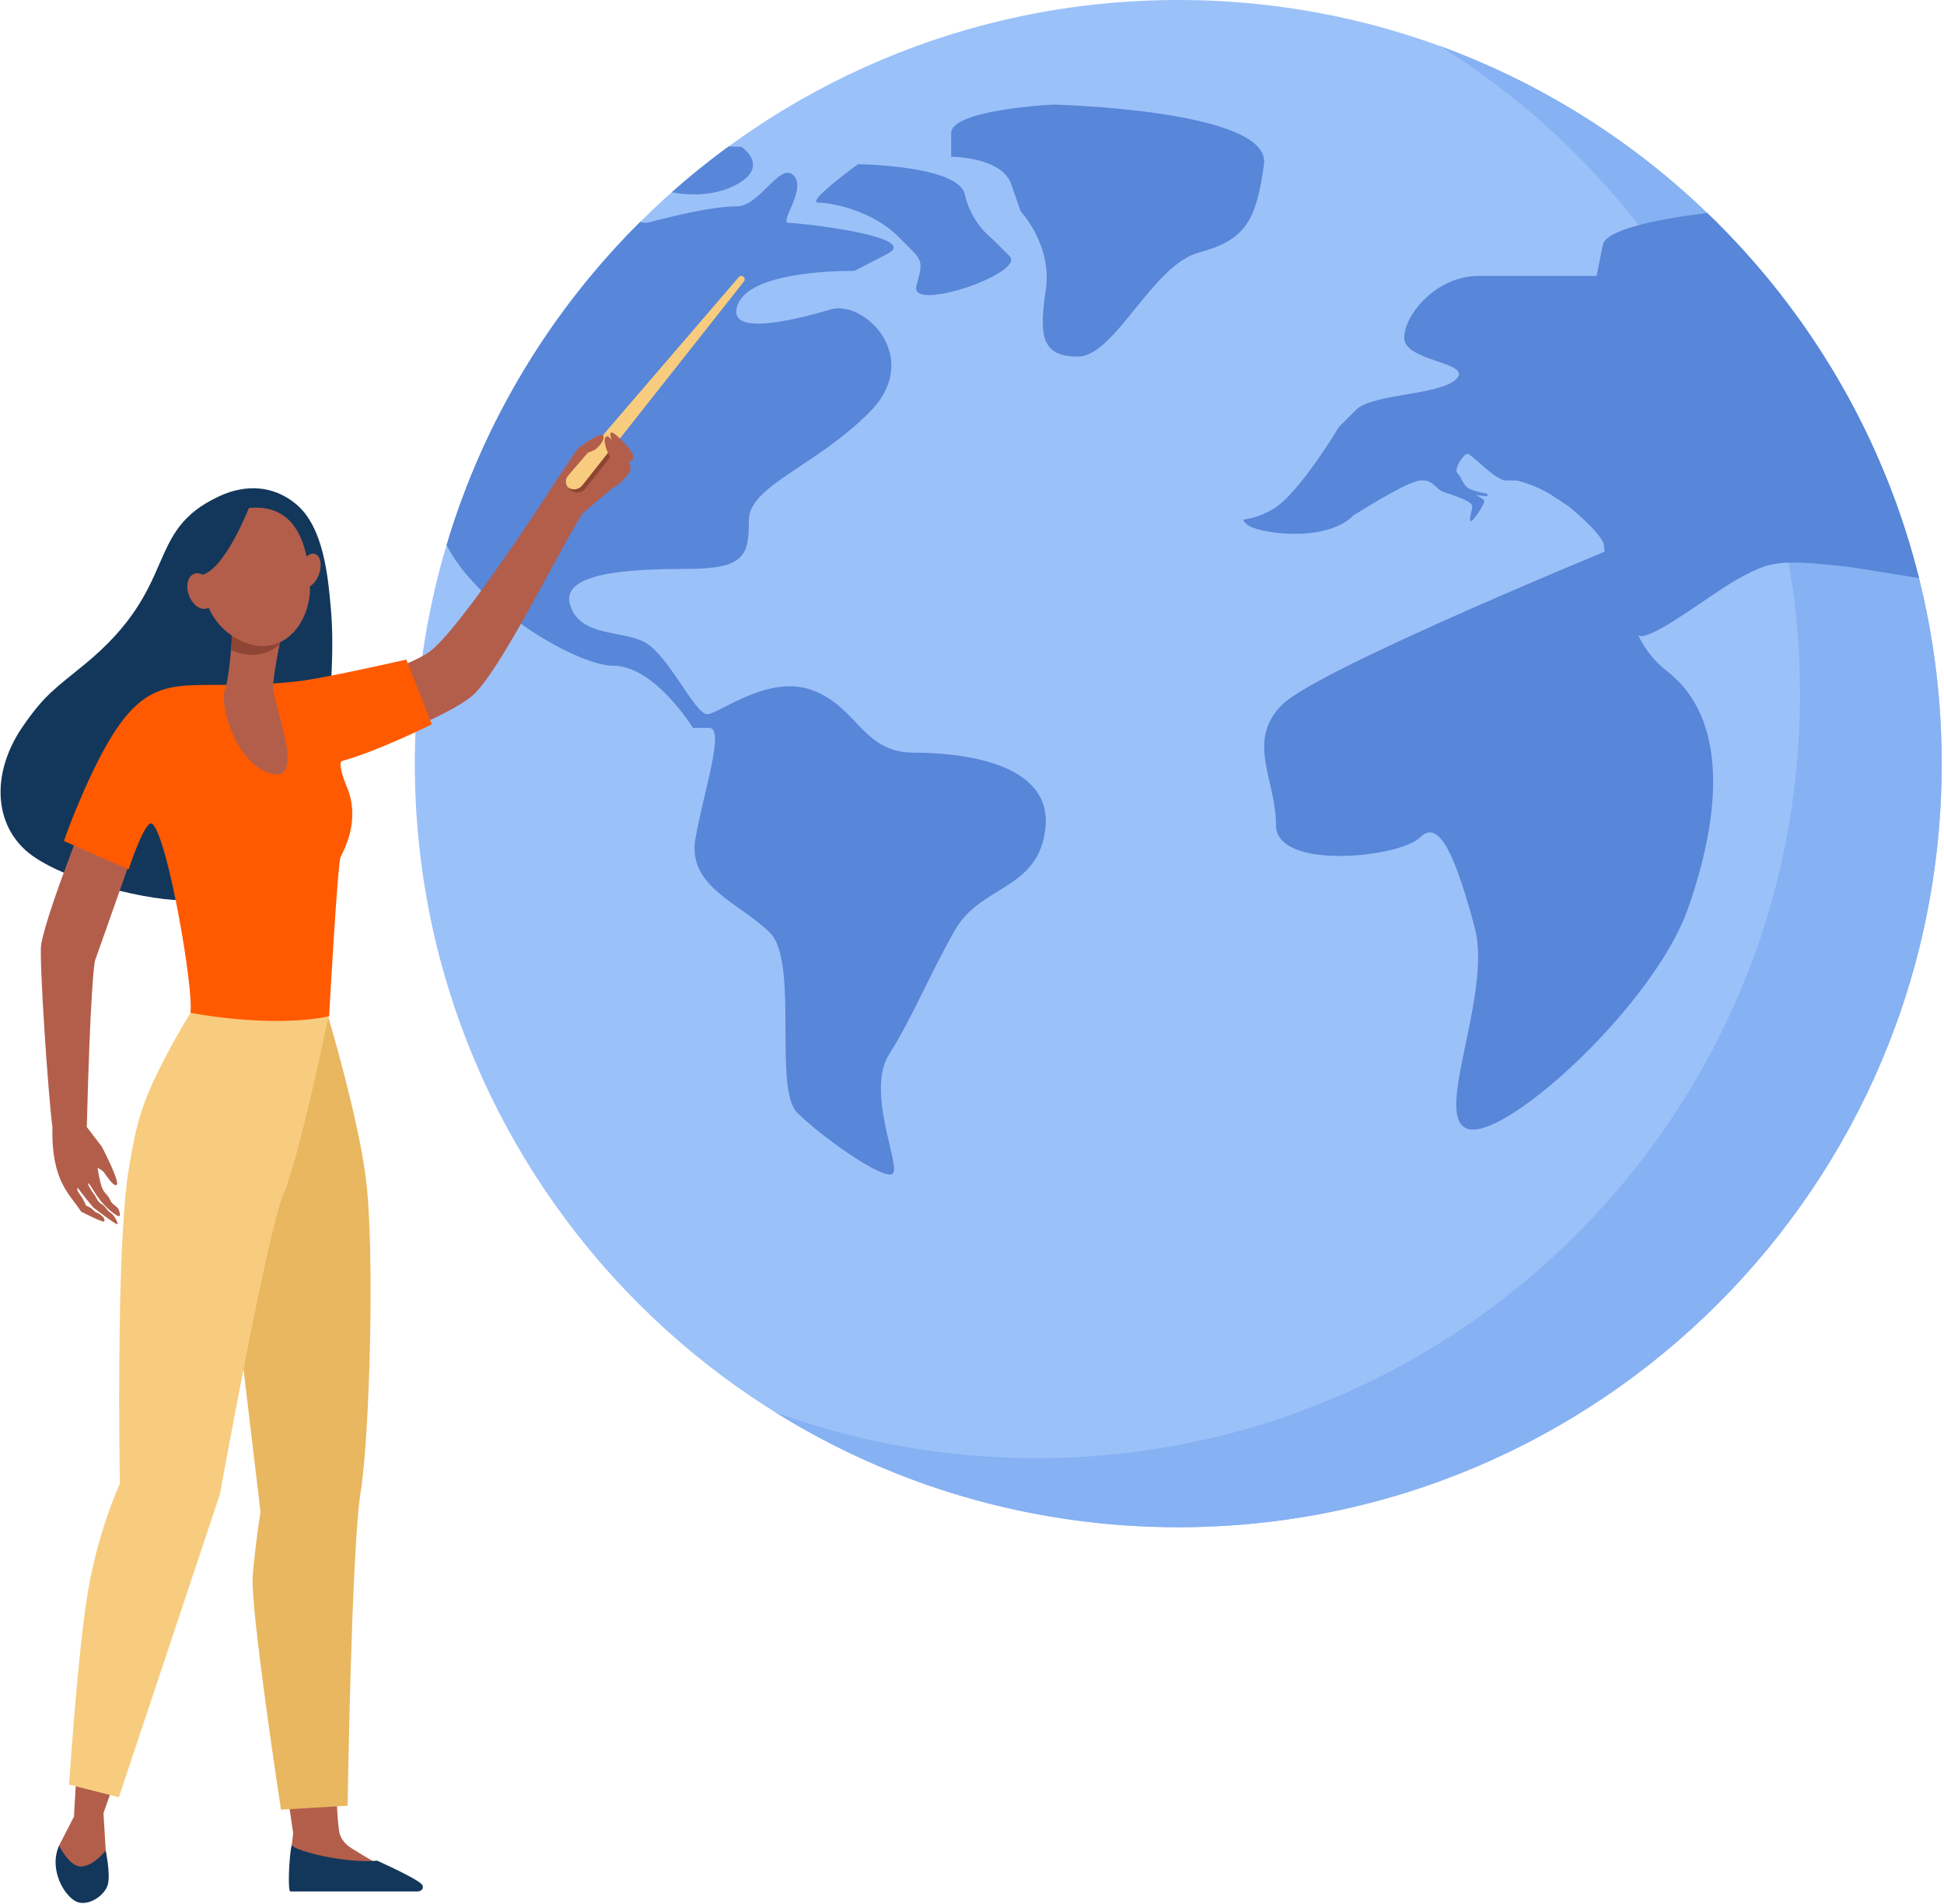 <svg width="724" height="709" viewBox="0 0 724 709" fill="none" xmlns="http://www.w3.org/2000/svg">
<path d="M723.142 284.324C723.142 441.355 595.844 568.654 438.818 568.654C281.788 568.654 154.492 441.355 154.492 284.324C154.492 127.298 281.788 3.05176e-05 438.818 3.05176e-05C595.844 3.05176e-05 723.142 127.298 723.142 284.324Z" fill="#9BC1F9"/>
<path d="M536.165 17.102C616.74 67.295 670.37 156.69 670.37 258.615C670.37 415.641 543.072 542.939 386.045 542.939C351.85 542.939 319.066 536.901 288.698 525.837C332.265 552.975 383.709 568.654 438.818 568.654C595.844 568.654 723.142 441.355 723.142 284.324C723.142 161.492 645.248 56.854 536.165 17.102Z" fill="#86B1F2"/>
<path d="M166.307 202.955C178.201 226.169 214.773 247.892 228.503 247.892C243.757 247.892 258.088 271.006 258.088 271.006H264.098C270.107 271.006 262.249 294.12 259.013 312.149C255.777 330.178 275.886 336.419 286.749 347.28C297.613 358.142 287.905 405.296 296.919 414.308C305.933 423.326 329.51 439.964 332.514 436.964C335.519 433.958 322.344 406.453 331.128 392.58C339.911 378.713 345.921 363.461 355.629 346.353C365.336 329.251 387.063 331.564 389.374 307.987C391.686 284.409 359.326 280.252 340.373 280.252C321.42 280.252 319.571 263.609 302.929 257.133C286.287 250.664 267.796 265.922 263.324 265.922C258.852 265.922 248.843 243.73 240.059 239.109C231.276 234.483 216.021 237.26 212.323 225.237C208.625 213.219 234.05 211.833 255.777 211.833C277.504 211.833 278.891 206.749 278.891 193.804C278.891 180.859 303.391 173.925 323.731 153.588C344.071 133.246 321.882 111.518 309.401 115.216C296.919 118.915 269.37 125.993 274.918 113.053C280.466 100.108 318.184 100.886 318.184 100.886C318.185 100.886 318.282 100.838 330.666 94.416C343.147 87.946 297.382 82.974 293.683 82.974C289.985 82.974 300.617 70.375 295.532 65.29C290.447 60.206 283.051 76.85 274.268 76.85C265.484 76.85 252.079 80.085 241.446 82.856C240.6 83.08 239.586 82.979 238.437 82.611C205.184 115.648 180.054 156.844 166.307 202.955Z" fill="#5886D8"/>
<path d="M273.806 68.989C287.211 62.056 276.117 54.658 276.117 54.658C276.117 54.658 274.284 54.589 271.343 54.536C264.011 59.887 256.944 65.584 250.167 71.595C258.298 73.114 266.98 72.517 273.806 68.989Z" fill="#5886D8"/>
<path d="M319.571 61.128C319.571 61.128 299.693 75.459 304.778 75.459C309.863 75.459 324.887 78.465 334.364 87.946C343.841 97.421 344.071 96.265 341.298 106.434C338.524 116.602 382.209 101.579 375.968 95.338C369.728 89.097 369.728 89.097 369.728 89.097C369.728 89.097 361.638 83.165 359.326 72.379C357.015 61.592 319.571 61.128 319.571 61.128Z" fill="#5886D8"/>
<path d="M392.148 38.942C392.148 38.942 354.241 40.791 354.241 49.574C354.241 58.357 354.241 58.357 354.241 58.357C354.241 58.357 373.03 58.357 376.58 68.525C380.129 78.699 380.129 78.699 380.129 78.699C380.129 78.699 391.921 91.181 389.492 107.819C387.063 124.463 387.525 132.782 401.394 132.782C415.262 132.782 429.129 98.578 446.695 93.952C464.261 89.332 467.959 81.471 470.736 61.128C473.507 40.791 392.148 38.942 392.148 38.942Z" fill="#5886D8"/>
<path d="M608.843 200.775C608.843 200.775 491.164 248.729 477.526 262.367C463.893 276.005 475.218 290.101 475.218 307.209C475.218 324.311 521.446 319.227 528.843 311.829C536.24 304.432 542.246 319.69 549.18 345.117C556.113 370.538 532.541 417.751 547.33 420.496C562.125 423.241 616.213 373.773 628.695 338.178C641.176 302.583 643.484 267.451 620.834 249.886C598.184 232.32 608.843 200.775 608.843 200.775Z" fill="#5886D8"/>
<path d="M635.799 79.291C616.986 81.668 598.082 85.462 596.937 91.181C594.645 102.644 594.624 102.735 594.624 102.735C594.624 102.735 566.426 102.735 550.709 102.735C534.993 102.735 522.975 117.066 522.975 125.849C522.975 134.631 548.631 134.866 542.39 141.107C536.149 147.347 511.186 146.42 504.946 152.661L498.705 158.902C498.705 158.902 483.681 184.094 473.971 189.642C464.261 195.19 461.026 191.955 464.261 195.19C467.501 198.425 493.386 202.587 504.018 191.955C504.018 191.955 522.858 179.937 528.288 179.01C533.719 178.088 534.412 182.133 537.881 183.289C541.345 184.44 548.279 186.524 548.279 188.491C548.279 190.452 546.781 194.033 547.821 194.033C548.86 194.033 552.788 187.68 552.788 186.641C552.788 185.597 549.435 184.328 549.435 184.328L553.944 184.787V183.865C553.944 183.865 547.703 182.825 546.201 181.322C544.698 179.82 544.122 177.507 542.736 176.121C541.345 174.735 545.044 168.958 546.547 168.958C548.05 168.958 556.833 178.898 560.878 178.898H564.923C564.923 178.898 571.974 180.512 577.985 184.44C583.943 188.341 583.991 188.373 583.991 188.373C583.991 188.373 597.4 199.117 597.4 203.397C597.4 207.671 604.025 238.459 612.035 236.78C619.986 235.112 638.234 220.307 648.712 214.759C659.189 209.211 662.579 208.289 685.693 210.752C693.511 211.588 703.834 213.656 714.685 215.218C701.537 162.563 673.707 115.723 635.799 79.291Z" fill="#5886D8"/>
<path d="M123.274 227.203C122.169 214.541 120.545 196.25 110.242 187.681C101.903 180.747 91.605 180.145 81.613 184.787C53.3 197.934 67.231 218.064 31.587 247.317C20.511 256.403 16.684 258.626 8.526 270.43C-2.889 286.952 -2.566 305.732 9.569 316.626C22.158 327.924 57.524 336.041 70.198 335.14C106.979 332.518 117.882 294.013 120.466 279.219C123.048 264.419 124.594 242.36 123.274 227.203Z" fill="#13375B"/>
<path d="M56.129 298.953L37.493 289.515C37.493 289.515 17.785 337.565 15.347 351.597C14.463 356.692 18.048 409.155 19.535 419.734C19.038 440.161 26.288 444.825 30.178 451.119C30.178 451.119 38.49 455.414 38.822 454.785C39.24 454.018 38.426 452.968 37.141 452.067C36.643 451.726 35.977 451.556 35.438 451.204C34.92 450.858 34.414 450.197 33.95 449.882C32.843 449.131 32.038 448.875 32.038 448.875C32.038 448.875 31.506 447.532 30.683 446.13C30.093 445.112 29.181 443.983 29.051 443.689C28.307 441.915 29.173 442.522 29.173 442.522C30.022 443.913 34.71 449.573 34.71 449.573C34.71 449.573 43.641 456.485 43.77 455.777C43.819 455.441 43.575 454.263 42.138 452.414C41.75 451.918 40.674 451.3 40.141 450.708C39.731 450.261 39.366 449.637 38.845 449.12C38.295 448.555 37.489 448.214 36.932 447.633C36.084 446.775 35.748 445.619 35.212 444.905C33.032 442.069 32.239 439.884 33.151 440.79C34.502 442.149 36.545 447.676 42.756 452.089C43.809 452.808 44.517 453.075 44.621 452.632C44.704 452.296 44.663 451.007 43.882 449.866C43.342 449.094 42.225 448.635 41.502 447.644C41.08 447.068 40.837 446.285 40.406 445.661C38.686 443.189 37.92 444.484 36.317 434.832C37.204 435.226 37.999 435.829 38.378 436.143C39.06 436.729 42.317 442.33 43.497 441.115C44.669 439.884 37.937 426.966 37.937 426.966L32.329 419.638C33.589 369.856 35.113 357.934 35.437 357.529L56.129 298.953Z" fill="#B35E4B"/>
<path d="M89.335 457.941L101.319 563.921C101.319 563.921 95.462 586.337 96.169 592.7C96.875 599.069 109.193 682.597 109.193 682.597L108.638 687.18L108.338 700.775L154.383 701.116C154.383 701.116 144.679 696.815 131.103 688.31C130.101 687.681 126.822 685.608 126.259 681.605C122.633 655.864 130.772 570.061 130.772 570.061L136.419 458.282L89.335 457.941Z" fill="#B35E4B"/>
<path d="M104.658 673.803L129.456 672.348C129.456 672.348 130.909 576.504 134.297 555.687C137.686 534.876 139.66 465.354 136.234 438.547C133.285 415.476 122.233 378.585 122.233 378.585L83.956 386.265L76.21 388.2L97.025 562.951C97.025 562.951 95.097 574.751 94.129 586.854C93.16 598.951 104.658 673.803 104.658 673.803Z" fill="#E8B75F"/>
<path d="M53.047 477.451C50.464 478.101 46.489 569.059 44.35 573.093C30.794 598.647 27.57 676.35 27.57 676.35L21.978 687.233L23.261 697.716C23.261 697.716 33.38 703.461 40.48 699.587L39.379 689.088L38.541 675.061L72.748 578.252L91.464 479.508L53.047 477.451Z" fill="#B35E4B"/>
<path d="M108.117 704.266H155.651C157.41 704.106 157.838 702.688 157.229 701.809C155.973 700.008 146.701 695.675 140.469 692.797C129.537 693.937 110.318 689.477 108.594 686.967C107.599 691.992 107.139 704.053 108.117 704.266Z" fill="#13375B"/>
<path d="M22.005 687.206C22.005 687.206 25.9 695.318 30.466 694.977C35.031 694.636 39.35 689.029 39.35 689.029C39.35 689.029 41.063 696.906 40.264 701.244C39.466 705.577 32.96 710.027 28.51 708.087C24.059 706.147 18.011 696.107 22.005 687.206Z" fill="#13375B"/>
<path d="M73.222 366.967C73.222 366.967 72.165 375.436 71.044 377.131C68.034 381.693 59.751 396.029 55.131 407.204C50.966 417.277 49.625 425.538 48.022 434.859C43.027 463.899 44.635 552.484 44.635 552.484C44.635 552.484 35.679 571.606 32.047 597.017C28.418 622.433 25.746 664.482 25.746 664.482L44.26 669.198L81.907 556.353C81.907 556.353 99.808 457.546 105.617 444.473C111.425 431.405 122.355 378.34 122.355 378.34L73.222 366.967Z" fill="#F7CC7F"/>
<path d="M44.736 534.214C44.743 534.231 44.747 534.231 44.752 534.208L44.736 534.214Z" fill="#F47458"/>
<path d="M234.498 173.824C234.078 169.918 223.281 166.773 220.106 165.835C216.93 164.897 218.989 165.659 215.466 166.795C215.038 166.928 204.37 183.193 204.37 183.193C201.004 188.491 170.145 235.656 159.75 242.813C149.132 250.125 106.822 262.884 106.822 262.884L104.886 289.893C104.886 289.893 163.302 269.871 175.804 259.132C186.157 250.243 206.797 207.442 216.638 191.667L216.648 191.672C219.21 188.368 234.917 177.731 234.498 173.824Z" fill="#B35E4B"/>
<path d="M85.538 254.991C59.539 255.359 49.544 251.346 29.383 298.778C25.876 307.028 23.872 312.981 23.818 313.13C23.818 313.13 41.562 321.097 47.916 323.661C47.916 323.661 54.161 304.549 56.736 306.766C62.544 311.771 72.346 369.254 70.894 377.099C70.894 377.099 100.602 383.009 122.567 378.399C122.567 378.399 125.714 321.833 126.803 319.275C127.893 316.716 134.547 305.519 129.103 292.846C128.13 290.581 125.708 283.807 127.408 283.344C140.72 279.704 160.809 269.695 160.809 269.695L151.309 245.59C151.309 245.59 121.903 252.289 111.919 253.547C103.218 254.645 94.44 254.874 85.682 254.986C85.632 254.986 85.586 254.991 85.538 254.991Z" fill="#FF5A00"/>
<path d="M86.544 234.382C86.544 234.382 85.822 250.834 83.731 256.894C81.64 262.948 88.124 284.921 101.239 288.124C114.351 291.332 101.469 262.026 101.686 255.652C101.903 249.278 106.109 230.391 106.109 230.391L86.544 234.382Z" fill="#B35E4B"/>
<path d="M104.123 239.898C105.15 234.702 106.109 230.39 106.109 230.39L86.544 234.382C86.544 234.382 86.396 237.75 86.041 241.993C93.376 245.387 99.643 243.869 104.123 239.898Z" fill="#8F4533"/>
<path d="M90.487 189.45C90.487 189.45 82.801 191.592 78.371 199.155C73.94 206.717 71.729 228.44 88.039 237.713C104.349 246.981 115.926 232.128 115.434 218.234C114.939 204.34 111.036 185.959 90.487 189.45Z" fill="#B35E4B"/>
<path d="M118.831 213.709C117.652 217.126 115.08 219.343 113.089 218.655C111.1 217.962 110.442 214.637 111.622 211.221C112.803 207.804 115.373 205.587 117.364 206.275C119.355 206.962 120.014 210.293 118.831 213.709Z" fill="#B35E4B"/>
<path d="M92.795 188.874C92.795 188.874 84.002 211.599 75.397 214.018C66.793 216.443 67.48 227.619 67.48 227.619C67.48 227.619 66.378 201.782 74.238 195.451C82.098 189.119 92.795 188.874 92.795 188.874Z" fill="#13375B"/>
<path d="M79.088 218.463C80.414 222.018 79.544 225.621 77.144 226.521C74.743 227.417 71.72 225.264 70.394 221.714C69.068 218.159 69.936 214.557 72.337 213.656C74.738 212.761 77.761 214.914 79.088 218.463Z" fill="#B35E4B"/>
<path d="M277.076 104.787L216.673 181.264L216.619 181.328C215.494 182.756 213.423 183.002 211.997 181.872C210.569 180.747 210.326 178.674 211.454 177.246C211.479 177.214 211.514 177.176 211.541 177.145L275.113 103.21L275.134 103.188C275.587 102.661 276.383 102.597 276.911 103.05C277.423 103.492 277.493 104.259 277.076 104.787Z" fill="#F7CC7F"/>
<path d="M226.836 168.09L216.91 180.656L216.848 180.736C215.59 182.325 213.343 182.655 211.671 181.578C211.9 181.935 212.189 182.282 212.539 182.559C214.232 183.897 216.69 183.609 218.029 181.914L218.09 181.834L228.422 168.756C227.901 168.521 227.367 168.303 226.836 168.09Z" fill="#8F4533"/>
<path d="M226.482 162.499C226.482 162.499 237.086 171.9 234.42 175.833C231.473 180.177 227.708 182.516 227.505 181.211C227.304 179.905 229.781 173.568 229.781 173.568C229.781 173.568 226.425 169.321 225.767 167.024C225.111 164.727 224.619 162.361 226.482 162.499Z" fill="#B35E4B"/>
<path d="M221.525 167.514C221.525 167.514 214.852 170.387 214.473 169.561C214.093 168.74 215.466 166.795 215.466 166.795C215.466 166.795 224.447 159.973 224.773 162.419C225.101 164.871 221.525 167.514 221.525 167.514Z" fill="#B35E4B"/>
<path d="M233.319 165.835C233.319 165.835 227.553 159.296 227.328 161.481C227.056 164.114 231.865 171.735 234.226 171.735C236.586 171.735 236.586 169.465 233.319 165.835Z" fill="#B35E4B"/>
</svg>
